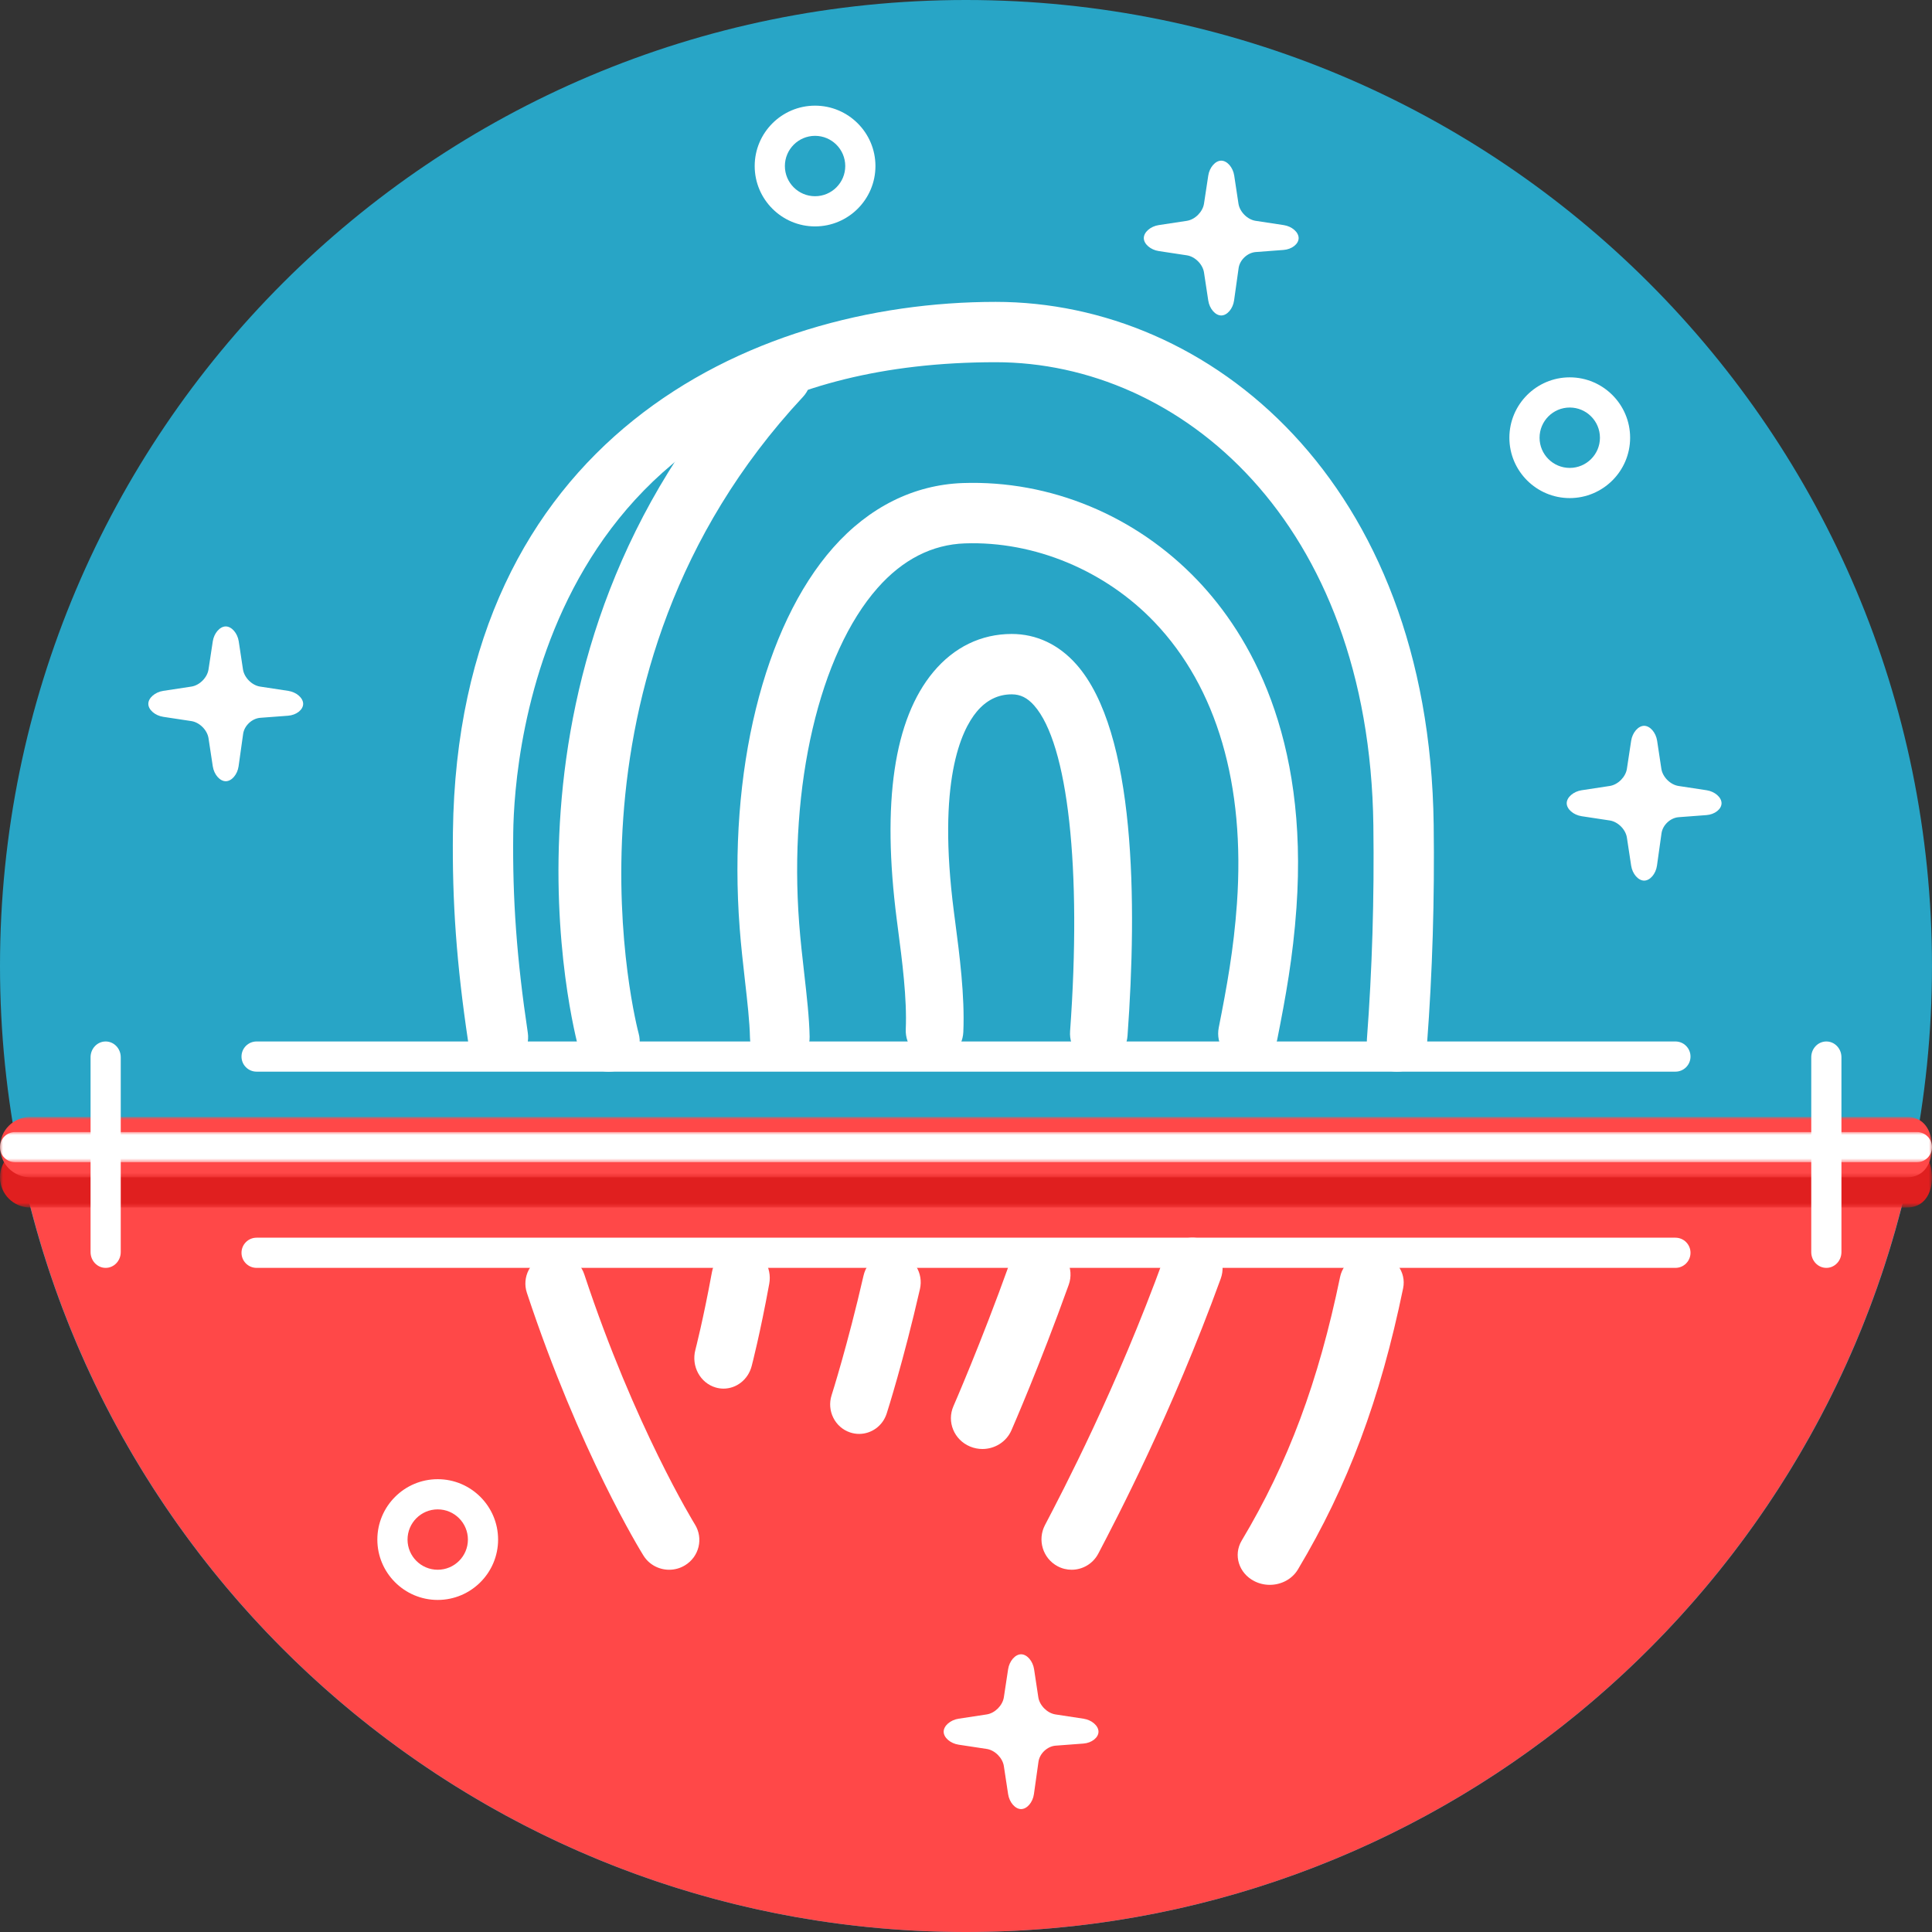 <?xml version="1.0" encoding="UTF-8"?>
<svg width="329px" height="329px" viewBox="0 0 329 329" version="1.1" xmlns="http://www.w3.org/2000/svg" xmlns:xlink="http://www.w3.org/1999/xlink">
    <rect x="0" y="0" width="329" height="329" fill="#333333" stroke="none"/>
    <!-- Generator: Sketch 3.8.1 (29687) - http://www.bohemiancoding.com/sketch -->
    <title>Page 1</title>
    <desc>Created with Sketch.</desc>
    <defs>
        <polygon id="path-1" points="0 0 0 10.281 328.999 10.281 328.999 1.82631688e-14 3.483423e-20 1.82631688e-14"></polygon>
        <polygon id="path-3" points="0 0 0 10.281 328.999 10.281 328.999 3.65263375e-14 3.483423e-20 3.65263375e-14"></polygon>
        <polygon id="path-5" points="3.483423e-20 0 3.483423e-20 5.141 329 5.141 329 0 0 0"></polygon>
    </defs>
    <g id="Page-1" stroke="none" stroke-width="1" fill="none" fill-rule="evenodd">
        <g id="Desktop-HD" transform="translate(275, -62) scale(1, -1) translate(-275, 62) translate(-445, -574)">
            <g id="Page-1" transform="translate(609.5, 285.5) scale(1, -1) translate(-609.5, -285.5) translate(445, 121)">
                <path d="M328.997,164.5 C328.997,255.35 255.35,329 164.497,329 C73.65,329 0,255.35 0,164.5 C0,73.65 73.65,0 164.497,0 C255.35,0 328.997,73.65 328.997,164.5" id="Fill-1" fill="#28A5C6"></path>
                <path d="M3.652,198.996 C19.508,273.278 85.486,329 164.497,329 C243.514,329 309.489,273.278 325.345,198.996 L3.652,198.996 Z" id="Fill-3" fill="#FF4848"></path>
                <g id="Group-7" transform="translate(0, 195.344)">
                    <mask id="mask-2" fill="white">
                        <use xlink:href="#path-1"></use>
                    </mask>
                    <g id="Clip-6"></g>
                    <path d="M324.758,10.281 L5.14,10.281 C2.297,10.281 -0.001,7.978 -0.001,5.141 C-0.001,2.3 2.297,0 5.14,0 L324.758,0 C327.601,0 328.999,2.3 328.999,5.141 C328.999,7.978 327.601,10.281 324.758,10.281" id="Fill-5" fill="#E01F1F" mask="url(#mask-2)"></path>
                </g>
                <path d="M216.231,269.883 C215.334,269.883 214.421,269.677 213.578,269.243 C210.941,267.881 209.987,264.786 211.455,262.334 C219.361,249.115 224.525,235.274 228.201,217.461 C228.766,214.703 231.645,212.902 234.598,213.426 C237.564,213.953 239.51,216.618 238.939,219.371 C235.04,238.291 229.511,253.063 221.017,267.271 C220.017,268.94 218.153,269.883 216.231,269.883" id="Fill-8" fill="#FFFFFF"></path>
                <path d="M237.896,182.492 C237.764,182.492 237.633,182.487 237.502,182.477 C234.672,182.263 232.554,179.796 232.77,176.966 C233.662,165.158 234.035,152.905 233.87,140.547 C233.192,88.773 201.006,61.682 169.564,61.682 C92.305,61.682 87.563,128.441 87.399,141.825 C87.257,153.119 88,163.3 89.879,175.866 C90.298,178.67 88.365,181.287 85.561,181.708 C82.746,182.143 80.14,180.192 79.721,177.385 C77.755,164.248 76.981,153.574 77.128,141.696 C77.953,75.053 127.439,51.406 169.564,51.406 C206.044,51.406 243.375,81.98 244.141,140.411 C244.308,153.072 243.928,165.631 243.01,177.742 C242.807,180.439 240.556,182.492 237.896,182.492" id="Fill-10" fill="#FFFFFF"></path>
                <path d="M113.955,267.312 C112.228,267.312 110.541,266.454 109.572,264.896 C109.133,264.19 98.708,247.308 89.722,220.15 C88.84,217.487 90.316,214.626 93.014,213.757 C95.716,212.889 98.618,214.341 99.497,217.006 C108.076,242.938 118.232,259.427 118.335,259.591 C119.818,261.977 119.059,265.099 116.638,266.562 C115.8,267.071 114.872,267.312 113.955,267.312" id="Fill-12" fill="#FFFFFF"></path>
                <path d="M167.296,246.75 C166.591,246.75 165.874,246.614 165.186,246.326 C162.461,245.185 161.196,242.105 162.366,239.443 C162.412,239.337 167.052,228.727 171.863,215.315 C172.845,212.58 175.909,211.149 178.703,212.1 C181.499,213.056 182.975,216.048 181.995,218.78 C177.055,232.549 172.426,243.128 172.231,243.573 C171.359,245.56 169.38,246.75 167.296,246.75" id="Fill-14" fill="#FFFFFF"></path>
                <path d="M187.121,181.132 C186.995,181.132 186.872,181.127 186.746,181.116 C184.042,180.9 182.019,178.43 182.225,175.603 C184.232,147.928 181.888,126.675 176.102,120.133 C174.943,118.825 173.766,118.239 172.291,118.239 C169.967,118.239 167.962,119.233 166.327,121.192 C163.649,124.405 159.58,133.1 162.436,155.249 L162.647,156.868 C163.39,162.533 164.312,169.586 164.045,175.726 C163.922,178.564 161.639,180.723 158.92,180.628 C156.213,180.497 154.119,178.091 154.242,175.256 C154.471,170.051 153.615,163.515 152.926,158.266 L152.713,156.624 C150.14,136.663 152.234,122.467 158.94,114.427 C162.472,110.194 167.088,107.957 172.291,107.957 C176.491,107.957 180.297,109.752 183.299,113.144 C193.457,124.631 193.642,153.871 192.007,176.379 C191.812,179.078 189.663,181.132 187.121,181.132" id="Fill-16" fill="#FFFFFF"></path>
                <path d="M146.303,244.18 C145.794,244.18 145.277,244.1 144.768,243.93 C142.18,243.069 140.767,240.232 141.612,237.595 C141.64,237.51 144.337,229.064 147.051,217.222 C147.668,214.518 150.323,212.832 152.975,213.472 C155.628,214.102 157.278,216.803 156.659,219.505 C153.842,231.804 151.107,240.36 150.991,240.717 C150.31,242.835 148.377,244.18 146.303,244.18" id="Fill-18" fill="#FFFFFF"></path>
                <path d="M182.488,267.312 C181.681,267.312 180.856,267.12 180.092,266.711 C177.581,265.372 176.622,262.236 177.949,259.704 C180.961,253.952 190.134,236.44 198.228,214.166 C199.203,211.478 202.164,210.102 204.821,211.082 C207.489,212.066 208.857,215.043 207.88,217.731 C199.55,240.666 190.132,258.643 187.037,264.549 C186.117,266.31 184.333,267.312 182.488,267.312" id="Fill-20" fill="#FFFFFF"></path>
                <path d="M132.791,181.777 C130.033,181.777 127.768,179.543 127.714,176.739 C127.66,174.017 127.267,170.552 126.848,166.884 C126.524,164.026 126.185,161.032 125.959,158.045 C123.938,131.478 130.038,106.654 141.877,93.263 C147.981,86.357 155.618,82.553 163.961,82.257 C178.843,81.753 193.406,87.781 203.947,98.843 C212.766,108.099 222.841,125.287 220.772,154.591 C220.179,163.029 218.94,169.735 217.503,177.012 C216.955,179.798 214.275,181.605 211.527,181.044 C208.777,180.489 206.99,177.78 207.54,174.996 C208.908,168.069 210.085,161.7 210.638,153.858 C212.064,133.65 207.222,117.095 196.629,105.978 C188.212,97.147 176.152,92.124 164.313,92.533 C158.725,92.728 153.723,95.281 149.449,100.118 C139.548,111.319 134.302,133.748 136.091,157.256 C136.307,160.114 136.633,162.978 136.944,165.71 C137.389,169.627 137.81,173.328 137.872,176.533 C137.929,179.371 135.7,181.72 132.896,181.777 L132.791,181.777 Z" id="Fill-22" fill="#FFFFFF"></path>
                <path d="M123.21,236.469 C122.773,236.469 122.331,236.407 121.889,236.281 C119.241,235.52 117.686,232.652 118.414,229.873 C118.426,229.822 119.76,224.702 121.231,216.652 C121.747,213.824 124.356,211.971 127.05,212.513 C129.746,213.056 131.512,215.788 130.995,218.615 C129.443,227.108 128.057,232.415 127.998,232.639 C127.392,234.952 125.392,236.469 123.21,236.469" id="Fill-24" fill="#FFFFFF"></path>
                <path d="M103.658,182.492 C101.335,182.492 99.204,180.973 98.569,178.665 C97.829,175.974 80.962,112.096 128.945,60.618 C130.911,58.511 134.245,58.364 136.396,60.289 C138.545,62.214 138.697,65.484 136.73,67.592 C92.611,114.924 108.585,175.37 108.752,175.976 C109.511,178.732 107.848,181.569 105.036,182.31 C104.576,182.433 104.113,182.492 103.658,182.492" id="Fill-26" fill="#FFFFFF"></path>
                <g id="Group-30" transform="translate(0, 190.203)">
                    <mask id="mask-4" fill="white">
                        <use xlink:href="#path-3"></use>
                    </mask>
                    <g id="Clip-29"></g>
                    <path d="M324.758,10.281 L5.14,10.281 C2.297,10.281 -0.001,7.978 -0.001,5.141 C-0.001,2.3 2.297,0 5.14,0 L324.758,0 C327.601,0 328.999,2.3 328.999,5.141 C328.999,7.978 327.601,10.281 324.758,10.281" id="Fill-28" fill="#FF4848" mask="url(#mask-4)"></path>
                </g>
                <g id="Group-33" transform="translate(0, 192.773)">
                    <mask id="mask-6" fill="white">
                        <use xlink:href="#path-5"></use>
                    </mask>
                    <g id="Clip-32"></g>
                    <path d="M326.417,5.141 L2.583,5.141 C1.156,5.141 -0,3.992 -0,2.57 C-0,1.149 1.156,0 2.583,0 L326.417,0 C327.846,0 329,1.149 329,2.57 C329,3.992 327.846,5.141 326.417,5.141" id="Fill-31" fill="#FFFFFF" mask="url(#mask-6)"></path>
                </g>
                <path d="M285.306,182.492 L43.694,182.492 C42.275,182.492 41.126,181.343 41.126,179.922 C41.126,178.5 42.275,177.352 43.694,177.352 L285.306,177.352 C286.727,177.352 287.876,178.5 287.876,179.922 C287.876,181.343 286.727,182.492 285.306,182.492" id="Fill-34" fill="#FFFFFF"></path>
                <path d="M285.306,215.906 L43.694,215.906 C42.275,215.906 41.126,214.757 41.126,213.336 C41.126,211.915 42.275,210.766 43.694,210.766 L285.306,210.766 C286.727,210.766 287.876,211.915 287.876,213.336 C287.876,214.757 286.727,215.906 285.306,215.906" id="Fill-36" fill="#FFFFFF"></path>
                <path d="M311.008,215.906 C309.586,215.906 308.438,214.703 308.438,213.215 L308.438,180.04 C308.438,178.554 309.586,177.352 311.008,177.352 C312.429,177.352 313.578,178.554 313.578,180.04 L313.578,213.215 C313.578,214.703 312.429,215.906 311.008,215.906" id="Fill-38" fill="#FFFFFF"></path>
                <path d="M17.992,215.906 C16.573,215.906 15.422,214.703 15.422,213.215 L15.422,180.04 C15.422,178.554 16.573,177.352 17.992,177.352 C19.411,177.352 20.562,178.554 20.562,180.04 L20.562,213.215 C20.562,214.703 19.411,215.906 17.992,215.906" id="Fill-40" fill="#FFFFFF"></path>
                <path d="M267.31,69.398 C264.475,69.398 262.172,71.704 262.172,74.542 C262.172,77.377 264.475,79.68 267.31,79.68 C270.148,79.68 272.454,77.377 272.454,74.542 C272.454,71.704 270.148,69.398 267.31,69.398 M267.31,84.82 C261.643,84.82 257.032,80.209 257.032,74.542 C257.032,68.872 261.643,64.258 267.31,64.258 C272.981,64.258 277.594,68.872 277.594,74.542 C277.594,80.209 272.981,84.82 267.31,84.82" id="Fill-42" fill="#FFFFFF"></path>
                <path d="M74.537,257.031 C71.702,257.031 69.399,259.337 69.399,262.174 C69.399,265.01 71.702,267.312 74.537,267.312 C77.374,267.312 79.68,265.01 79.68,262.174 C79.68,259.337 77.374,257.031 74.537,257.031 M74.537,272.453 C68.869,272.453 64.258,267.842 64.258,262.174 C64.258,256.504 68.869,251.891 74.537,251.891 C80.207,251.891 84.821,256.504 84.821,262.174 C84.821,267.842 80.207,272.453 74.537,272.453" id="Fill-44" fill="#FFFFFF"></path>
                <path d="M138.795,23.133 C135.96,23.133 133.657,25.438 133.657,28.276 C133.657,31.111 135.96,33.414 138.795,33.414 C141.632,33.414 143.938,31.111 143.938,28.276 C143.938,25.438 141.632,23.133 138.795,23.133 M138.795,38.555 C133.127,38.555 128.516,33.944 128.516,28.276 C128.516,22.606 133.127,17.992 138.795,17.992 C144.465,17.992 149.079,22.606 149.079,28.276 C149.079,33.944 144.465,38.555 138.795,38.555" id="Fill-46" fill="#FFFFFF"></path>
                <path d="M51.625,119.858 C51.625,118.853 50.481,117.859 49.085,117.648 L44.299,116.92 C42.904,116.71 41.588,115.391 41.377,113.993 L40.655,109.217 C40.444,107.819 39.449,106.675 38.444,106.675 C37.439,106.675 36.444,107.819 36.234,109.217 L35.509,113.993 C35.298,115.391 33.982,116.71 32.586,116.92 L27.798,117.648 C26.402,117.859 25.258,118.853 25.258,119.858 C25.258,120.863 26.402,121.858 27.8,122.069 L32.586,122.794 C33.982,123.004 35.298,124.32 35.509,125.719 L36.234,130.494 C36.444,131.893 37.439,133.036 38.444,133.036 C39.449,133.036 40.431,131.893 40.629,130.492 L41.403,124.973 C41.601,123.572 42.911,122.341 44.322,122.236 L49.062,121.879 C50.473,121.773 51.625,120.863 51.625,119.858" id="Fill-48" fill="#FFFFFF"></path>
                <path d="M293.161,136.781 C293.161,135.776 292.017,134.782 290.622,134.571 L285.836,133.843 C284.44,133.63 283.124,132.314 282.913,130.916 L282.191,126.14 C281.98,124.742 280.986,123.598 279.981,123.598 C278.978,123.598 277.981,124.742 277.77,126.14 L277.045,130.916 C276.834,132.314 275.518,133.63 274.123,133.843 L269.334,134.571 C267.939,134.782 266.795,135.776 266.795,136.781 C266.795,137.786 267.939,138.781 269.339,138.992 L274.123,139.717 C275.518,139.927 276.834,141.243 277.045,142.642 L277.77,147.417 C277.981,148.815 278.978,149.959 279.981,149.959 C280.986,149.959 281.967,148.815 282.165,147.415 L282.939,141.896 C283.137,140.495 284.448,139.264 285.859,139.159 L290.599,138.802 C292.01,138.696 293.161,137.786 293.161,136.781" id="Fill-50" fill="#FFFFFF"></path>
                <path d="M221.145,40.543 C221.145,39.538 220.001,38.543 218.605,38.332 L213.819,37.605 C212.424,37.394 211.108,36.075 210.897,34.677 L210.175,29.901 C209.964,28.503 208.969,27.359 207.964,27.359 C206.959,27.359 205.965,28.503 205.754,29.901 L205.029,34.677 C204.818,36.075 203.502,37.394 202.106,37.605 L197.318,38.332 C195.922,38.543 194.779,39.538 194.779,40.543 C194.779,41.548 195.922,42.542 197.321,42.753 L202.106,43.478 C203.502,43.689 204.818,45.005 205.029,46.403 L205.754,51.179 C205.965,52.577 206.959,53.721 207.964,53.721 C208.969,53.721 209.951,52.577 210.149,51.176 L210.923,45.657 C211.121,44.257 212.431,43.025 213.843,42.92 L218.582,42.563 C219.993,42.457 221.145,41.548 221.145,40.543" id="Fill-52" fill="#FFFFFF"></path>
                <path d="M187.063,294.891 C187.063,293.886 185.919,292.891 184.524,292.68 L179.738,291.95 C178.342,291.739 177.026,290.423 176.815,289.025 L176.093,284.25 C175.882,282.851 174.887,281.708 173.882,281.708 C172.88,281.708 171.883,282.851 171.672,284.25 L170.947,289.025 C170.736,290.423 169.42,291.739 168.025,291.95 L163.236,292.68 C161.84,292.891 160.697,293.886 160.697,294.891 C160.697,295.896 161.84,296.89 163.241,297.101 L168.025,297.826 C169.42,298.037 170.736,299.353 170.947,300.751 L171.672,305.527 C171.883,306.925 172.88,308.069 173.882,308.069 C174.887,308.069 175.872,306.925 176.067,305.524 L176.841,300.006 C177.039,298.605 178.35,297.374 179.761,297.268 L184.5,296.911 C185.911,296.806 187.063,295.896 187.063,294.891" id="Fill-54" fill="#FFFFFF"></path>
            </g>
        </g>
    </g>
</svg>